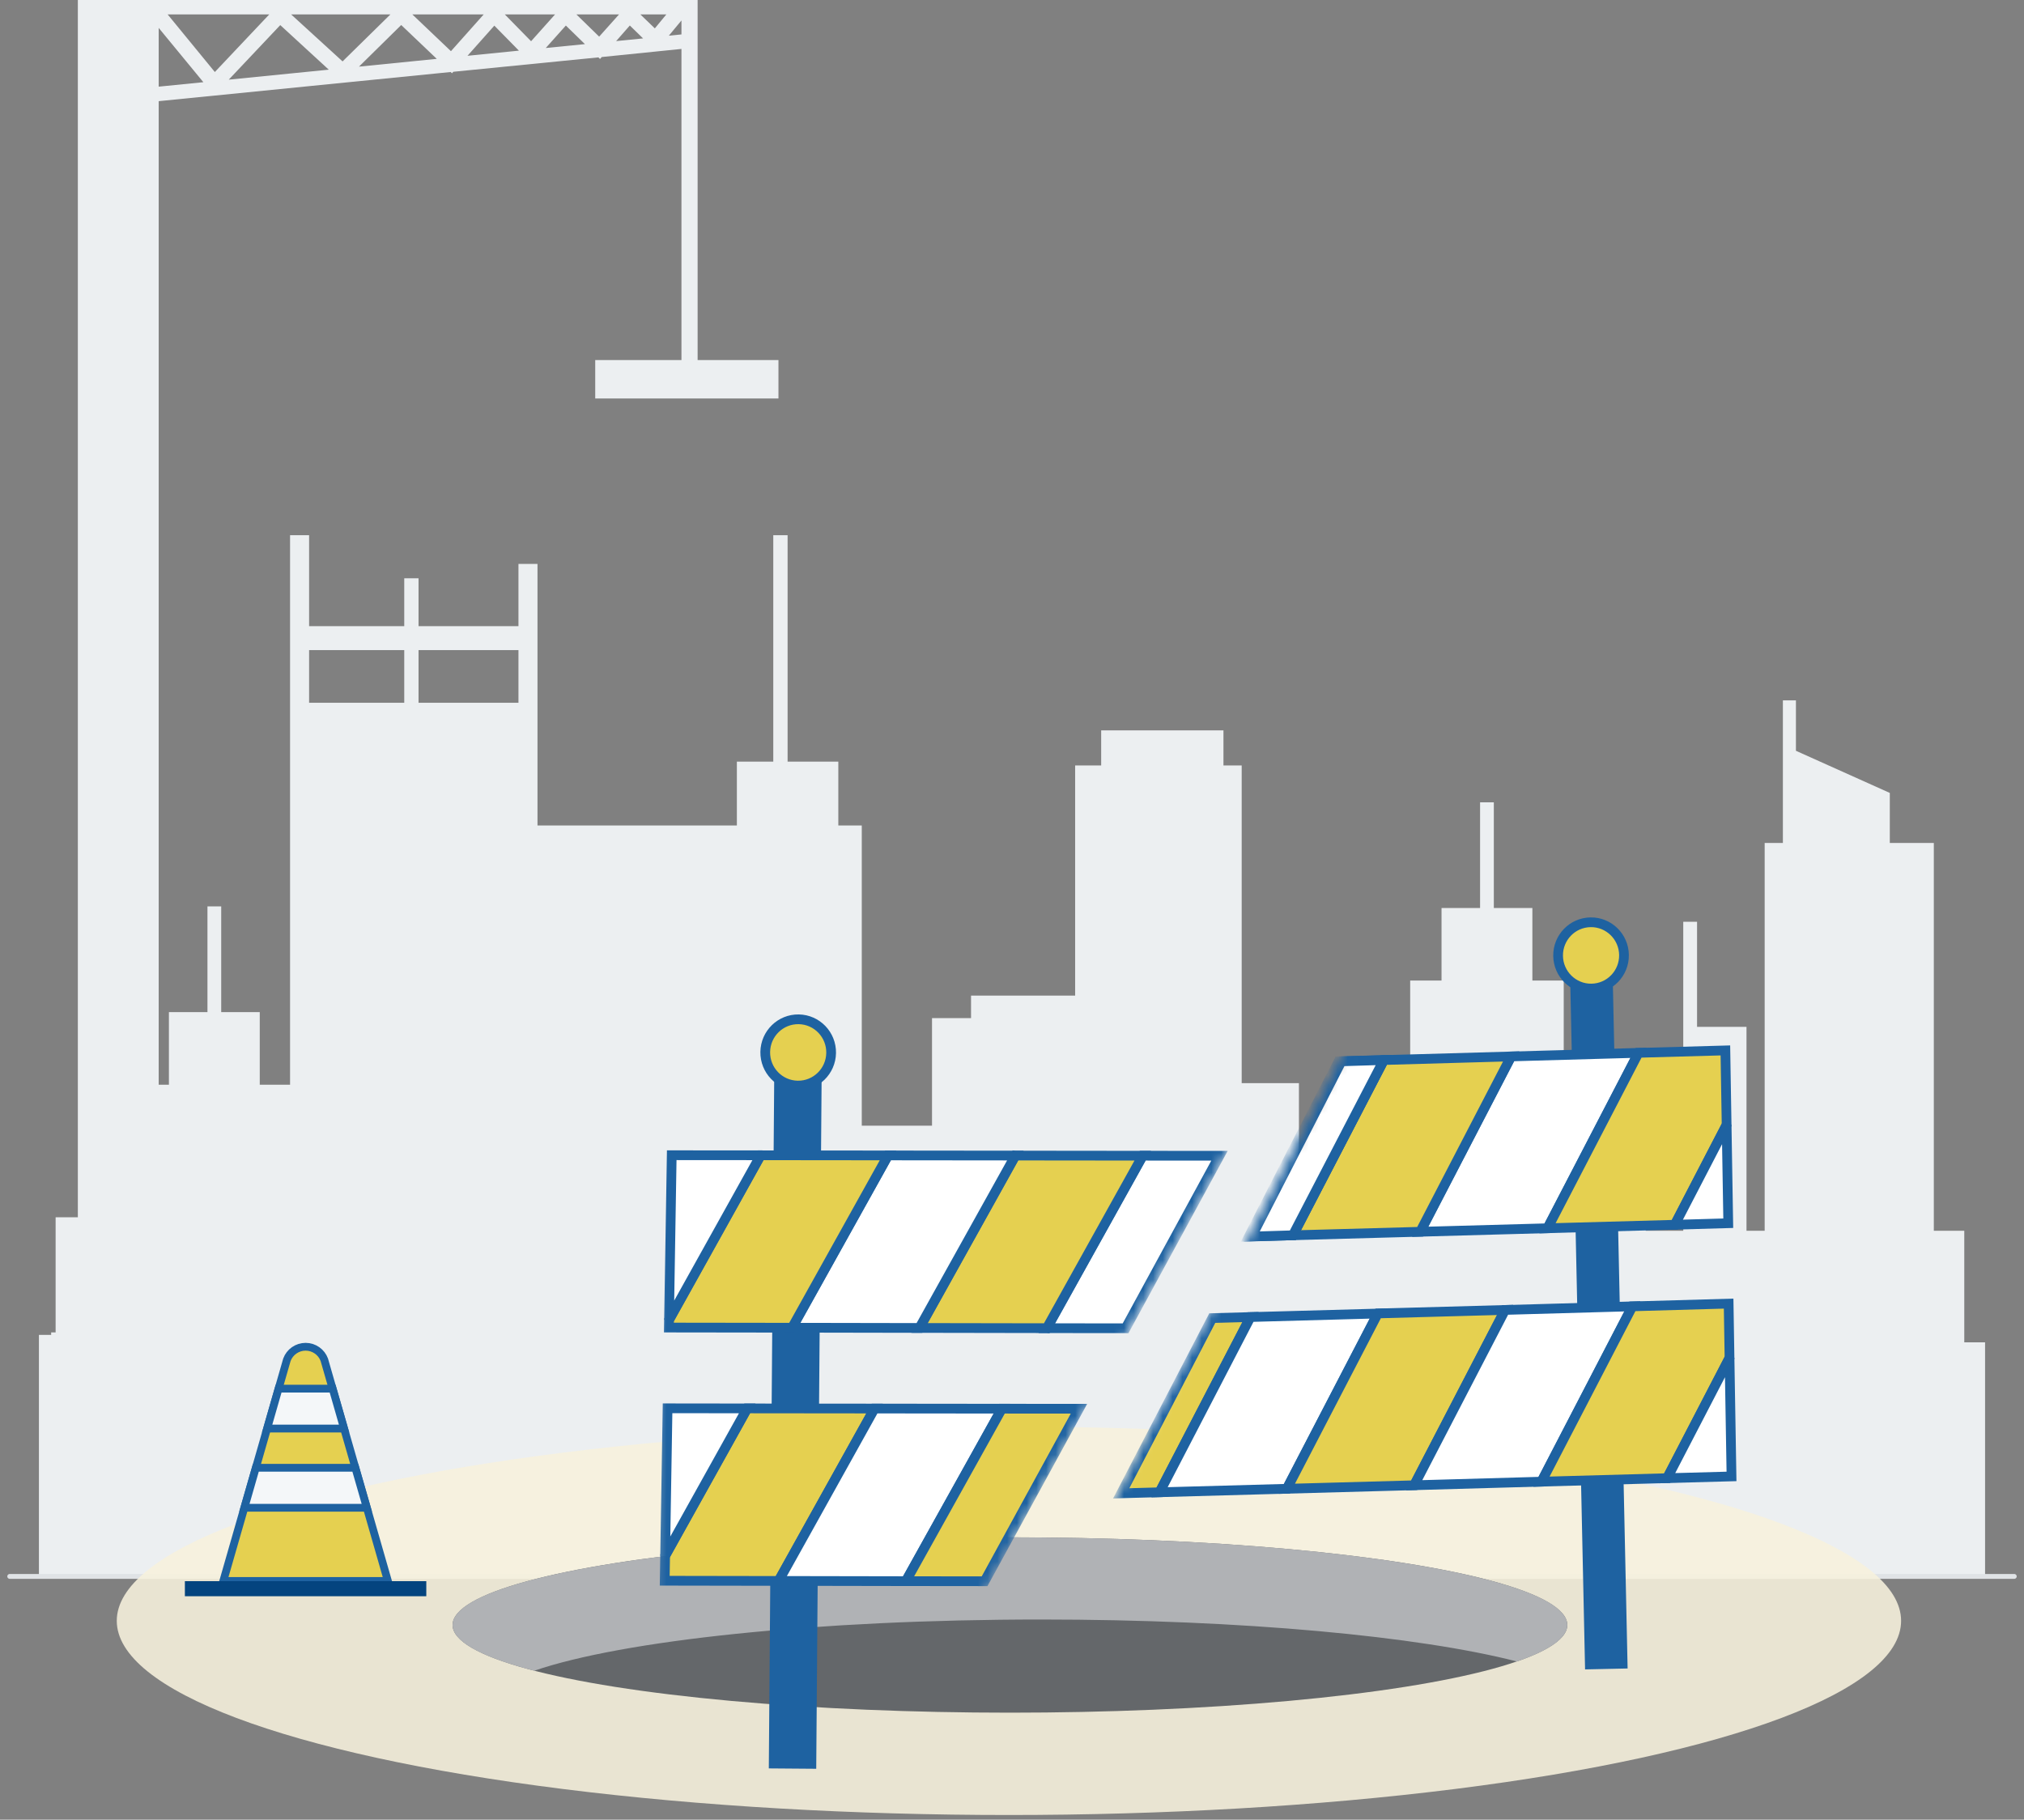 <svg width="208" height="187" viewBox="0 0 208 187" fill="none" xmlns="http://www.w3.org/2000/svg">
<rect x="0" y="0" width="208" height="187" fill="#808080" stroke="none"/>
<path d="M71.692 37.003V0H8V149H16.308V10.396L46.315 7.401L46.448 7.529L46.587 7.376L61.496 5.896L61.662 6.059L61.839 5.861L70.031 5.028V37.003H61.169V40.95H80V37.003H71.692ZM28.802 2.58L33.787 7.159L23.508 8.185L28.802 2.58ZM22.079 7.401L17.227 1.48H27.673L22.079 7.401ZM29.916 1.48H40.123L35.205 6.31L29.916 1.48ZM70.031 2.102V3.538L68.735 3.666L70.031 2.102ZM67.295 2.916L65.805 1.48H68.48L67.295 2.916ZM63.617 1.48L61.574 3.764L59.231 1.48H63.617ZM57.043 1.48L54.578 4.238L51.876 1.48H57.043ZM49.71 1.48L46.343 5.259L42.372 1.48H49.71ZM16.308 2.867L20.899 8.447L16.308 8.905V2.867ZM36.889 6.848L41.231 2.571L44.886 6.049L36.889 6.848ZM50.801 2.635L53.327 5.205L48.043 5.733L50.801 2.635ZM56.085 4.934L58.151 2.625L60.111 4.534L56.085 4.934ZM64.725 2.62L66.087 3.947L63.318 4.223L64.725 2.62Z" fill="#ECEFF1"/>
<path d="M53.281 64.348H43.011V59.428H41.544V64.348H31.765V55H29.809V157.831H55.236V57.952H53.281V64.348ZM41.544 72.22H31.765V66.808H41.544V72.22ZM53.281 72.22H43.011V66.808H53.281V72.22Z" fill="#ECEFF1"/>
<path d="M204 162V137.945H201.863V126.482H198.733V86.629H194.21V81.486L184.562 77.155V71.974H183.222V86.629H181.35V126.482H179.482V105.526H174.401V94.726H172.983V126.482H169.125V114.398H166.582V111.309H160.699V100.768H157.477V93.311H153.516V82.449H152.103V93.311H148.142V100.768H144.919V111.309H139.037V114.398H136.499V126.482H133.487V111.309H127.604V78.66H125.731V75.058H113.164V78.66H110.489V102.315H99.79V104.628H95.78V106.429V112.829V115.682H88.562V84.829H86.152V78.269H80.939V55H79.467V78.269H75.726V84.829H53.775V82.67H52.44V97.326H50.567V97.585H49.443V112.24H47.57V116.223H43.614V105.427H42.196V131.137H40.621V120.337H39.203V137.179H38.337V125.095H35.8V122.011H29.917V111.469H26.694V104.012H22.733V93.146H21.32V104.012H17.359V111.469H14.137V122.011H8.254V125.095H5.716V136.925H5.257V137.179H4V162H204Z" fill="#ECEFF1"/>
<path d="M1 162H75" stroke="#E0E3E6" stroke-width="0.5" stroke-linecap="round"/>
<path d="M95 162H207" stroke="#E0E3E6" stroke-width="0.5" stroke-linecap="round"/>
<path d="M80 162H89" stroke="#E0E3E6" stroke-width="0.5" stroke-linecap="round"/>
<ellipse cx="103.685" cy="166.565" rx="91.685" ry="19.955" fill="#F7F2DD" fill-opacity="0.88"/>
<ellipse cx="103.788" cy="166.994" rx="57.278" ry="9.01" fill="#64676A"/>
<path fill-rule="evenodd" clip-rule="evenodd" d="M155.889 170.743C159.213 169.601 161.066 168.332 161.066 166.994C161.066 162.018 135.422 157.984 103.788 157.984C72.154 157.984 46.51 162.018 46.51 166.994C46.51 168.716 49.579 170.325 54.904 171.693C63.947 168.588 83.875 166.431 107.006 166.431C127.695 166.431 145.822 168.156 155.889 170.743Z" fill="#B0B2B5"/>
<path d="M33.328 139.738L39.864 162.47H22.948L29.484 139.738C29.629 139.347 29.889 139.01 30.23 138.771C30.575 138.53 30.985 138.4 31.406 138.4C31.827 138.4 32.237 138.53 32.582 138.771C32.923 139.01 33.183 139.347 33.328 139.738Z" fill="#E5D050" stroke="#1E62A1" stroke-width="0.8"/>
<path d="M34.183 142.704L35.361 146.807H27.451L28.629 142.704H34.183Z" fill="#F4F7F9" stroke="#1E62A1" stroke-width="0.8"/>
<path d="M36.516 150.837L37.699 154.945H25.113L26.291 150.837H36.516Z" fill="#F4F7F9" stroke="#1E62A1" stroke-width="0.8"/>
<path d="M19.4 162.89H43.409V163.638H19.4V162.89Z" fill="#04447F" stroke="#04447F" stroke-width="0.8"/>
<path d="M80.065 110.561L79.815 110.559L79.813 110.809L79.263 181.234L79.261 181.484L79.511 181.486L83.383 181.516L83.633 181.518L83.635 181.268L84.185 110.843L84.187 110.593L83.937 110.591L80.065 110.561Z" fill="#1E62A1" stroke="#1E62A1" stroke-width="0.5"/>
<mask id="mask0_13846_488" style="mask-type:luminance" maskUnits="userSpaceOnUse" x="67" y="115" width="61" height="51">
<path d="M106.573 153.883L100.052 165.742L67.226 165.201L67.449 115.802L127.442 115.918L106.573 153.883Z" fill="white"/>
</mask>
<g mask="url(#mask0_13846_488)">
<path d="M115.674 136.5L107.575 136.492L117.435 118.767L117.445 118.767L125.325 118.772L115.674 136.5Z" fill="white" stroke="#1E62A1"/>
<path d="M117.436 118.767L107.575 136.492L107.565 136.491L94.487 136.468L104.347 118.752L104.357 118.753L117.436 118.767Z" fill="#E5D050" stroke="#1E62A1"/>
<path d="M104.347 118.752L94.487 136.468L81.399 136.444L91.259 118.738L104.347 118.752Z" fill="white" stroke="#1E62A1"/>
<path d="M91.259 118.738L81.399 136.444L68.74 136.427L68.753 135.64L78.171 118.724L91.259 118.738Z" fill="#E5D050" stroke="#1E62A1"/>
<path d="M78.171 118.724L68.753 135.64L69.032 118.717L78.171 118.724Z" fill="white" stroke="#1E62A1"/>
<path d="M89.876 144.75L80.016 162.465L68.311 162.445L68.353 159.884L76.788 144.736L89.876 144.75Z" fill="#E5D050" stroke="#1E62A1"/>
<path d="M102.964 144.764L93.094 162.489L80.016 162.465L89.876 144.75L102.964 144.764Z" fill="white" stroke="#1E62A1"/>
<path d="M101.184 162.498L93.094 162.489L102.964 144.764L110.882 144.77L101.184 162.498Z" fill="#E5D050" stroke="#1E62A1"/>
<path d="M76.788 144.736L68.353 159.884L68.603 144.726L76.788 144.736Z" fill="white" stroke="#1E62A1"/>
</g>
<path d="M81.971 111.56C83.841 111.591 85.382 110.091 85.413 108.211C85.444 106.33 83.953 104.78 82.084 104.749C80.214 104.718 78.673 106.218 78.642 108.099C78.611 109.98 80.101 111.53 81.971 111.56Z" fill="#E5D050" stroke="#1E62A1"/>
<path d="M165.492 100.807L161.62 100.891L163.137 171.302L167.009 171.218L165.492 100.807Z" fill="#1E62A1" stroke="#1E62A1" stroke-width="0.5"/>
<path d="M163.551 101.589C165.421 101.565 166.917 100.021 166.893 98.14C166.868 96.259 165.333 94.753 163.463 94.778C161.593 94.802 160.097 96.346 160.121 98.227C160.145 100.108 161.681 101.613 163.551 101.589Z" fill="#E5D050" stroke="#1E62A1"/>
<mask id="mask1_13846_488" style="mask-type:luminance" maskUnits="userSpaceOnUse" x="113" y="104" width="68" height="53">
<path d="M180.284 155.139L179.639 104.971L139.046 106.165L113.13 156.771L180.284 155.139Z" fill="white"/>
</mask>
<g mask="url(#mask1_13846_488)">
<path d="M168.386 108.196L159.031 126.222L145.948 126.583L155.294 108.566L168.386 108.196Z" fill="white" stroke="#1E62A1"/>
<path d="M155.294 108.566L145.948 126.583L132.865 126.943L142.211 108.936L155.294 108.566Z" fill="#E5D050" stroke="#1E62A1"/>
<path d="M137.567 109.063L142.21 108.936L132.865 126.943L128.345 127.068L137.567 109.063Z" fill="white" stroke="#1E62A1"/>
<path d="M132.865 126.943L128.631 127.074L137.853 109.069L142.21 108.936L132.865 126.943Z" fill="white" stroke="#1E62A1"/>
<path d="M124.58 135.455L128.508 135.347L119.163 153.354L115.224 153.462L124.58 135.455Z" fill="#E5D050" stroke="#1E62A1"/>
<path d="M141.592 134.987L132.246 152.994L119.163 153.354L128.509 135.347L141.592 134.987Z" fill="white" stroke="#1E62A1"/>
<path d="M154.675 134.617L145.329 152.634L132.246 152.994L141.592 134.987L141.601 134.977L154.675 134.617Z" fill="#E5D050" stroke="#1E62A1"/>
<path d="M167.758 134.247L158.412 152.264L145.329 152.633L154.675 134.617L167.758 134.247Z" fill="white" stroke="#1E62A1"/>
<path d="M177.737 139.531L177.737 139.541L171.324 151.906L171.314 151.906L158.412 152.264L167.758 134.247L177.646 133.967L177.737 139.531Z" fill="#E5D050" stroke="#1E62A1"/>
<path d="M177.941 151.725L171.323 151.906L177.737 139.541L177.941 151.725Z" fill="white" stroke="#1E62A1"/>
<path d="M177.439 115.593L172.114 125.862L159.031 126.222L168.386 108.196L177.312 107.947L177.439 115.593Z" fill="#E5D050" stroke="#1E62A1"/>
<path d="M177.607 125.705L172.114 125.862L177.439 115.593L177.607 125.705Z" fill="white" stroke="#1E62A1"/>
</g>
</svg>

